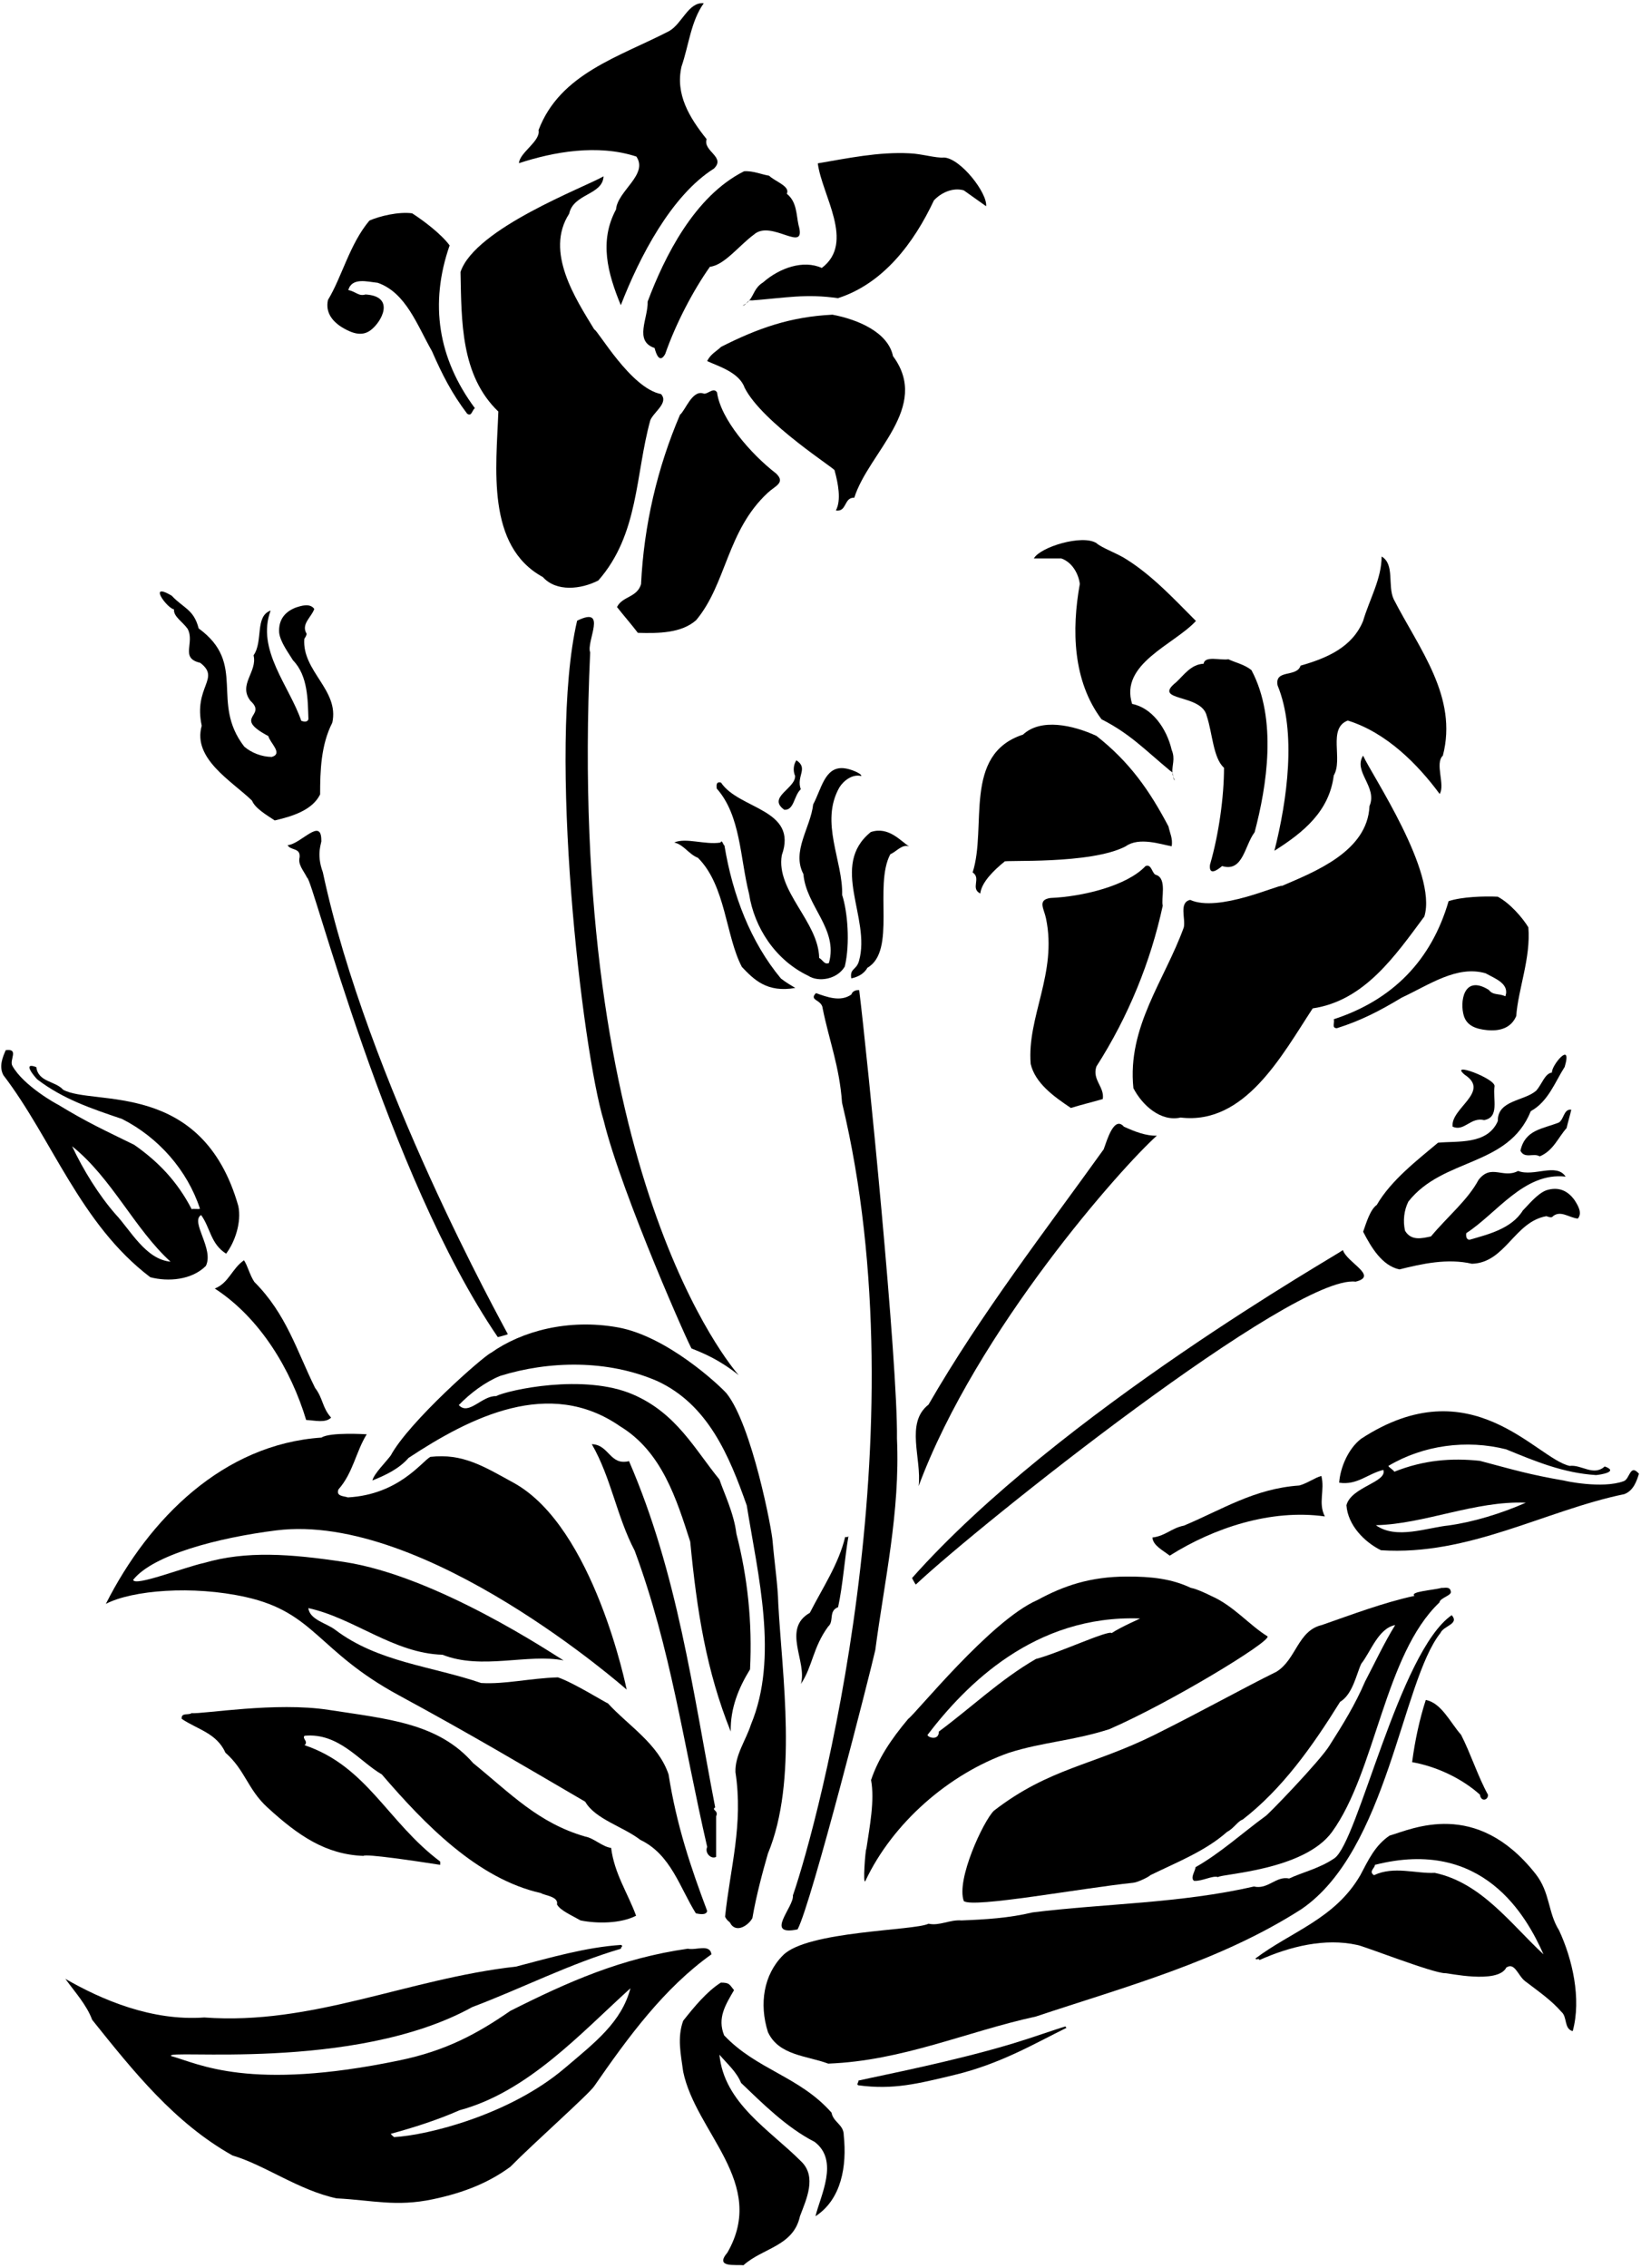 <?xml version="1.0" encoding="UTF-8"?>
<svg xmlns="http://www.w3.org/2000/svg" xmlns:xlink="http://www.w3.org/1999/xlink" width="506pt" height="699pt" viewBox="0 0 506 699" version="1.1">
<g id="surface1">
<path style=" stroke:none;fill-rule:nonzero;fill:rgb(0%,0%,0%);fill-opacity:1;" d="M 241.828 249.602 C 244.898 249.82 244.73 245.32 246.914 243.277 C 245.465 239.156 249.379 236.848 245.562 234.348 C 244.641 235.723 244.484 237.625 245.172 239.176 C 245.301 243.098 236.465 245.754 241.828 249.602 "/>
<path style=" stroke:none;fill-rule:nonzero;fill:rgb(0%,0%,0%);fill-opacity:1;" d="M 222.316 241.211 C 220.84 240.879 220.91 241.895 220.992 243.051 C 228.418 251.41 228.16 264.383 230.977 275.539 C 232.574 285.906 239.098 295.934 249.188 300.758 C 252.395 302.863 258.145 301.879 260.488 297.93 C 262.176 290.824 261.344 280.984 259.676 275.863 C 259.961 265.363 252.727 253.496 258.812 242.734 C 260.121 240.605 262.887 238.52 265.555 239.207 C 265.949 238.598 262.336 236.926 259.965 236.773 C 254.32 236.418 253.309 243.121 250.738 247.961 C 249.93 255.148 244.031 262.402 247.727 269.422 C 248.57 279.402 258.512 286.277 255.609 296.816 C 254.199 297.496 253.645 295.789 252.59 295.281 C 252.391 284.086 239.215 274.672 241.062 263.629 C 246.172 249.297 227.852 249.559 222.316 241.211 "/>
<path style=" stroke:none;fill-rule:nonzero;fill:rgb(0%,0%,0%);fill-opacity:1;" d="M 207.891 259.688 C 210.848 260.355 212.363 263.305 215.207 264.414 C 223.812 272.984 223.727 288.512 228.762 298.055 C 232.531 302.012 236.504 306.043 245.23 304.527 C 243.766 303.621 242.797 303.137 240.809 301.637 C 231.434 290.355 225.906 275.895 223.387 260.641 C 222.93 260.383 222.664 258.656 222.156 259.711 C 217.406 260.477 211.566 258.121 207.891 259.688 "/>
<path style=" stroke:none;fill-rule:nonzero;fill:rgb(0%,0%,0%);fill-opacity:1;" d="M 268.508 256.469 C 255.695 266.824 268.613 282.953 264.879 296.168 C 264.066 299.137 261.98 298.406 262.492 301.574 C 264.645 301.133 266.445 300.117 267.48 298.297 C 276.473 293.102 269.371 273 274.52 263.324 C 276.496 262.461 278.082 260.164 280.316 260.883 C 277.73 259.316 274.055 254.625 268.508 256.469 "/>
<path style=" stroke:none;fill-rule:nonzero;fill:rgb(0%,0%,0%);fill-opacity:1;" d="M 245.938 594.715 C 250.297 586.438 268.445 515.145 269.898 508.609 C 272.656 487.555 277.594 466.066 276.578 443.414 C 276.867 419.891 267.48 325.887 264.93 305.188 C 263.758 305.125 262.773 305.629 262.547 306.52 C 259.223 308.934 255.035 307.336 251.602 306.121 C 249.289 308.465 253.48 308.027 253.684 310.922 C 255.688 320.828 258.859 328.754 259.641 339.91 C 284.18 442.047 252.473 561.172 244.488 584.258 C 244.922 587.742 235.484 596.891 245.938 594.715 "/>
<path style=" stroke:none;fill-rule:nonzero;fill:rgb(0%,0%,0%);fill-opacity:1;" d="M 283.258 458.078 C 301.188 409.871 346.129 359.488 356.727 350.051 C 353.387 350.195 349.758 348.742 346.562 347.289 C 343.516 343.805 341.336 351.5 340.32 354.262 C 322.316 379.379 302.566 404.789 286.305 432.961 C 279.047 438.621 284.273 449.656 283.258 458.078 "/>
<path style=" stroke:none;fill-rule:nonzero;fill:rgb(0%,0%,0%);fill-opacity:1;" d="M 225.031 592.535 C 226.918 596.309 230.984 593.262 232 591.227 C 233.16 584.402 235.195 576.855 236.789 571.336 C 246.086 548.977 241.148 516.305 239.984 494.379 C 239.84 488.57 238.824 481.891 238.242 475.211 C 238.098 471.871 231.855 439.203 224.016 429.473 C 221.547 426.715 205.531 411.828 190.473 409.145 C 175.176 406.418 160.852 410.309 151.414 416.988 C 149.09 418.004 126.148 438.188 120.484 448.641 C 118.742 450.965 115.402 454.156 114.82 456.336 C 118.887 454.738 123.098 452.707 126.004 449.367 C 145.172 436.734 169.418 424.535 191.199 439.637 C 204.121 447.48 208.621 462.145 212.832 475.211 C 214.867 496.41 217.77 514.996 225.32 533.73 C 225.176 526.469 227.789 520.227 231.273 514.562 C 232 500.188 230.547 486.246 227.062 472.742 C 226.336 466.5 223.145 459.965 221.836 456.047 C 214.141 446.609 208.57 435.621 195.191 429.836 C 180.062 423.297 156.715 428.457 152.938 430.344 C 148.582 430.199 144.516 436.445 141.469 433.105 C 144.953 429.473 149.598 425.988 154.246 424.102 C 169.199 419.453 187.277 419.02 202.668 425.699 C 218.352 432.961 224.887 448.785 230.258 464.031 C 233.742 485.668 240.133 510.934 231.562 531.551 C 229.969 536.488 226.629 540.988 226.773 546.215 C 229.242 562.48 225.176 575.547 223.578 590.793 C 223.867 591.52 224.449 592.102 225.031 592.535 "/>
<path style=" stroke:none;fill-rule:nonzero;fill:rgb(0%,0%,0%);fill-opacity:1;" d="M 214.574 589.777 C 215.445 589.922 217.77 590.504 218.062 589.051 C 212.98 575.547 208.621 562.625 206.152 546.941 C 202.961 537.504 193.812 531.984 187.422 525.016 C 186.988 525.016 176.824 518.629 172.031 517.031 C 163.176 517.32 155.77 519.211 148.363 518.773 C 133.117 513.547 116.566 512.383 103.352 502.363 C 100.738 500.332 95.512 499.316 95.074 495.688 C 109.16 498.734 121.355 509.625 136.457 510.062 C 148.508 514.852 162.738 509.625 173.773 511.805 C 170.578 509.914 134.707 485.777 106.109 481.457 C 89.477 478.941 75.91 477.973 62.984 481.746 C 56.887 483.055 41.496 489.152 41.059 486.973 C 47.16 479.277 67.133 473.996 85.203 471.727 C 131.117 465.961 193.23 520.805 193.23 520.805 C 193.23 520.805 183.219 470.695 158.383 457.062 C 149.184 452.012 142.699 447.914 132.684 449.074 C 130.066 450.527 122.953 460.691 107.273 461.562 C 106.109 461.129 103.496 461.273 104.367 459.094 C 108.867 454.012 109.738 447.48 113.078 442.105 C 112.934 442.105 101.754 441.379 99.141 443.121 C 68.938 445.156 45.996 467.953 32.641 494.379 C 40.77 490.168 59.328 488.609 75.762 492.273 C 97.105 497.031 97.906 508.973 122.953 522.547 C 145.652 534.852 161.285 544.184 180.453 555.363 C 183.504 560.734 192.215 563.059 197.441 567.125 C 206.879 571.625 209.641 581.938 214.574 589.777 "/>
<path style=" stroke:none;fill-rule:nonzero;fill:rgb(0%,0%,0%);fill-opacity:1;" d="M 220.82 572.352 C 220.82 568.578 220.82 564.074 220.82 559.863 C 221.691 557.977 219.223 557.977 220.527 557.105 C 213.559 520.949 208.914 484.941 193.957 450.383 C 188.004 451.836 187.859 445.301 182.484 445.156 C 188.438 455.465 190.184 467.516 195.699 477.973 C 206.879 508.172 210.656 537.215 218.062 569.305 C 217.188 571.191 219.367 573.223 220.82 572.352 "/>
<path style=" stroke:none;fill-rule:nonzero;fill:rgb(0%,0%,0%);fill-opacity:1;" d="M 255.379 501.348 C 257.266 499.754 255.379 496.559 258.426 495.395 C 259.879 488.715 260.461 480.297 261.621 473.469 C 261.477 473.906 260.895 473.762 260.605 473.762 C 258.57 482.184 253.637 489.441 249.715 497.137 C 241.004 502.074 248.988 512.238 246.953 519.062 C 250.586 513.691 250.586 507.883 255.379 501.348 "/>
<path style=" stroke:none;fill-rule:nonzero;fill:rgb(0%,0%,0%);fill-opacity:1;" d="M 266.848 579.758 C 275.27 561.898 292.551 546.797 311.133 540.262 C 321.734 536.922 330.738 536.633 342.062 533.004 C 360.793 524.871 391.867 505.996 390.852 504.398 C 385.188 500.914 380.395 494.961 373.426 491.91 C 371.395 490.895 368.777 489.734 367.184 489.441 C 361.375 486.684 355.164 485.914 347.289 485.957 C 336.219 486.02 328.121 488.715 319.848 493.219 C 305.473 499.461 282.238 528.355 280.062 529.809 C 274.688 536.195 270.77 542.148 268.59 548.684 C 269.754 554.93 268.156 563.059 267.141 569.883 C 266.848 569.883 265.977 581.5 266.848 579.758 Z M 351.5 498.879 C 351.789 498.879 345.84 501.348 342.789 503.383 C 341.773 502.363 326.234 509.625 319.41 511.367 C 308.375 517.758 299.52 526.324 289.5 533.73 C 289.5 536.777 285.871 535.473 286.016 534.746 C 297.777 519.355 318.977 497.719 351.5 498.879 "/>
<path style=" stroke:none;fill-rule:nonzero;fill:rgb(0%,0%,0%);fill-opacity:1;" d="M 393.609 515.289 C 383.008 520.516 370.785 527.391 356.004 534.746 C 336.883 544.258 323.621 544.91 306.488 558.121 C 303.293 561.172 294.727 579.469 297.195 586 C 300.246 588.18 332.914 582.082 349.469 580.34 C 350.922 580.191 354.406 578.449 354.695 578.016 C 362.68 574.094 371.684 570.609 378.363 564.656 C 380.395 563.641 381.703 561.316 383.152 560.883 C 395.352 551.441 404.645 538.375 413.211 524.582 C 417.133 522.258 418.293 515.867 419.746 512.82 C 422.648 509.188 424.973 501.93 430.199 500.914 C 426.715 506.574 423.957 512.527 420.906 518.336 C 417.855 525.453 414.082 531.551 410.016 537.938 C 407.258 542.586 390.414 560.012 390.125 559.863 C 383.152 564.945 376.328 571.191 368.633 575.547 C 368.633 576.562 366.891 578.887 368.199 579.758 C 370.812 579.902 373.859 578.016 375.605 578.598 C 376.477 577.578 402.098 576.602 410.742 564.656 C 424.246 545.996 426.859 510.062 443.848 493.941 C 443.992 492.492 447.914 491.766 447.332 490.461 C 447.043 488.859 445.156 489.586 444.574 489.441 C 441.816 490.168 434.555 490.605 436.152 491.91 C 426.715 493.941 417.133 497.574 407.547 500.914 C 400.145 502.656 399.707 511.512 393.609 515.289 "/>
<path style=" stroke:none;fill-rule:nonzero;fill:rgb(0%,0%,0%);fill-opacity:1;" d="M 411.469 572.789 C 406.82 575.98 401.449 577.145 397.527 579.031 C 393.465 578.16 390.996 582.516 386.641 581.5 C 363.844 586.727 340.609 586.727 318.395 589.484 C 311.133 591.227 303.875 591.664 296.469 591.953 C 292.84 591.664 289.789 593.695 286.305 592.973 C 281.949 595.148 248.844 595.148 241.438 602.699 C 235.484 608.652 234.031 617.656 236.789 626.367 C 240.133 633.629 248.844 633.629 255.379 636.094 C 278.32 635.223 298.066 626.223 319.41 621.574 C 346.855 612.426 376.184 604.586 401.305 588.469 C 427.875 570.32 432.23 518.336 444.141 503.383 C 445.156 501.059 450.094 500.621 447.625 497.863 C 431.359 509.188 418.754 567.781 411.469 572.789 "/>
<path style=" stroke:none;fill-rule:nonzero;fill:rgb(0%,0%,0%);fill-opacity:1;" d="M 439.637 524 C 437.75 529.809 436.297 536.488 435.426 543.168 C 442.832 544.473 450.672 548.105 456.336 553.188 C 456.625 555.508 458.949 554.93 458.805 553.188 C 455.754 547.668 453.434 540.406 450.527 534.746 C 447.188 530.969 444.43 524.871 439.637 524 "/>
<path style=" stroke:none;fill-rule:nonzero;fill:rgb(0%,0%,0%);fill-opacity:1;" d="M 179.004 591.953 C 184.086 592.973 191.344 592.973 196.137 590.504 C 193.52 583.387 189.457 577.578 188.438 569.594 C 185.824 569.305 183.066 566.543 180.453 566.109 C 165.934 561.898 157.512 552.895 145.895 543.457 C 135.152 531.113 119.625 529.875 101.32 527.051 C 85.027 524.535 62.84 528.355 59.066 528.066 C 58.047 528.793 55.871 527.773 56.016 529.809 C 60.953 533.148 66.762 534.164 69.52 540.262 C 75.617 545.637 76.34 551.512 82.441 557.105 C 91.98 565.852 100.449 571.625 112.062 572.062 C 112.645 571.336 128.324 573.66 135.73 574.82 C 135.73 574.531 135.73 574.094 135.73 573.805 C 119.469 561.605 113.227 544.473 93.914 537.938 C 95.219 536.777 93.043 535.906 93.914 535.035 C 104.512 534.02 110.902 543.02 117.727 546.941 C 131.086 562.48 147.348 579.176 166.805 583.531 C 167.82 584.258 172.32 584.551 171.742 587.02 C 172.758 588.906 176.242 590.355 179.004 591.953 "/>
<path style=" stroke:none;fill-rule:nonzero;fill:rgb(0%,0%,0%);fill-opacity:1;" d="M 473.469 577.578 C 455.102 554.348 435.426 563.785 428.457 565.816 C 423.957 568.867 421.922 573.367 419.453 578.016 C 411.613 591.52 398.254 595.293 387.074 603.715 C 387.656 604.297 387.945 603.426 388.383 604.152 C 397.82 599.941 408.562 597.328 418.438 599.504 C 420.035 599.648 441.816 608.219 445.59 608.219 C 446.172 608.07 461.855 611.703 464.469 606.473 C 467.078 604.73 468.051 608.988 470.273 610.684 C 474.812 614.145 478.262 616.492 481.453 620.125 C 483.344 621.719 482.184 625.352 484.941 626.078 C 487.699 616.059 484.797 603.715 480.73 595.004 C 477.246 589.484 478.035 583.355 473.469 577.578 Z M 442.395 577.289 C 436.59 577.578 429.766 575.109 423.664 578.016 C 421.922 576.855 423.957 575.836 423.957 574.82 C 457.281 566.324 470.711 590.648 475.938 602.41 C 465.773 592.973 456.77 580.34 442.395 577.289 "/>
<path style=" stroke:none;fill-rule:nonzero;fill:rgb(0%,0%,0%);fill-opacity:1;" d="M 212.105 600.668 C 191.633 603.57 175.227 610.832 157.367 619.832 C 147.059 626.949 137.516 632.109 123.242 635.078 C 76.852 644.734 61.242 636.094 52.82 633.773 C 49.773 631.449 109.211 638.793 145.605 618.672 C 160.996 612.863 175.66 605.312 191.488 600.668 C 191.344 600.086 192.359 599.941 191.488 599.504 C 180.598 600.23 169.711 603.426 159.109 606.184 C 125.566 609.961 96.383 624.336 62.984 621.867 C 46.867 623.027 31.477 616.492 20.152 609.961 C 23.199 614.168 26.684 617.945 28.426 622.594 C 41.207 638.562 53.84 654.391 71.699 664.41 C 81.57 667.312 92.172 675.156 103.785 677.621 C 114.969 678.203 122.102 680.285 133.406 677.914 C 143.32 675.836 150.832 672.688 157.367 667.895 C 164.191 660.926 181.406 645.672 183.211 643.066 C 193.668 627.965 204.703 612.863 219.367 602.41 C 218.934 599.07 214.574 601.246 212.105 600.668 Z M 174.062 637.547 C 157.207 651.844 131.957 658.164 121.504 658.746 C 121.211 658.457 120.777 658.164 120.484 657.73 C 127.453 655.844 135.152 653.375 141.684 650.469 C 162.738 644.809 179.004 626.801 194.395 612.863 C 191.633 623.316 183.574 629.48 174.062 637.547 "/>
<path style=" stroke:none;fill-rule:nonzero;fill:rgb(0%,0%,0%);fill-opacity:1;" d="M 256.395 651.195 C 246.52 640.016 233.309 637.984 223.289 627.383 C 221.109 622.012 223.723 617.945 226.336 613.445 C 224.887 611.703 225.031 611.121 222.27 611.121 C 217.914 613.879 213.996 618.672 210.656 622.883 C 208.77 628.109 209.93 633.191 210.656 638.562 C 214.574 657.441 236.645 672.832 224.305 694.32 C 220.238 699.113 226.773 697.949 229.242 698.242 C 235.195 692.867 244.633 692.434 246.664 683.141 C 248.555 678.059 252.039 670.945 246.953 666.152 C 237.227 656.422 223.289 648.293 221.836 633.336 C 224.449 636.387 227.062 638.562 228.516 642.047 C 235.051 648.293 242.602 655.844 251.164 660.199 C 258.863 666.008 252.91 676.898 251.457 683.141 C 259.441 677.914 261.184 667.75 260.168 658.164 C 260.168 654.828 256.973 654.246 256.395 651.195 "/>
<path style=" stroke:none;fill-rule:nonzero;fill:rgb(0%,0%,0%);fill-opacity:1;" d="M 312.441 629.852 C 294.102 635.398 272.367 639.582 264.672 641.324 C 264.816 641.902 263.945 642.484 264.672 642.773 C 275.414 644.227 282.992 642.297 294.289 639.582 C 308.504 636.164 319.121 629.852 328.848 625.059 C 328.703 624.914 328.559 624.77 328.559 624.625 C 325.508 625.496 318.766 627.941 312.441 629.852 "/>
<path style=" stroke:none;fill-rule:nonzero;fill:rgb(0%,0%,0%);fill-opacity:1;" d="M 361.762 239.414 C 361.805 239.859 361.887 240.285 362.273 240.594 C 362.047 240.184 361.883 239.793 361.762 239.414 "/>
<path style=" stroke:none;fill-rule:nonzero;fill:rgb(0%,0%,0%);fill-opacity:1;" d="M 361.516 238.191 C 361.551 238.586 361.629 238.992 361.762 239.414 C 361.723 238.988 361.711 238.551 361.516 238.191 "/>
<path style=" stroke:none;fill-rule:nonzero;fill:rgb(0%,0%,0%);fill-opacity:1;" d="M 332.961 180 C 330.402 194.164 330.797 209.902 339.648 221.707 C 348.5 226.23 352.828 230.953 360.895 237.645 C 361.215 237.777 361.395 237.973 361.516 238.191 C 361.312 235.895 362.477 233.973 361.289 231.152 C 359.715 224.461 355.191 218.164 349.09 216.984 C 345.156 204.59 362.074 198.688 368.766 191.41 C 362.273 184.918 355.586 177.637 347.52 172.523 C 344.566 170.555 339.844 168.98 338.074 167.406 C 333.746 164.652 320.762 168.59 318.793 172.129 C 320.957 172.129 324.5 172.129 327.254 172.129 C 330.598 173.309 332.566 176.852 332.961 180 "/>
<path style=" stroke:none;fill-rule:nonzero;fill:rgb(0%,0%,0%);fill-opacity:1;" d="M 411.262 239.02 C 414.211 234.102 409.293 224.461 415.59 222.102 C 427.59 225.84 437.23 235.676 443.918 244.727 C 445.688 241.973 442.344 235.281 444.902 232.922 C 449.621 214.82 437.621 200.066 429.754 184.719 C 427.785 180.59 430.145 173.898 426.016 171.539 C 426.016 178.426 422.277 184.719 420.309 191.41 C 416.965 199.477 409.293 202.82 401.031 205.18 C 399.848 208.918 392.965 206.164 393.945 211.281 C 399.848 225.641 396.898 246.691 392.965 262.234 C 402.012 256.531 409.883 250.035 411.262 239.02 "/>
<path style=" stroke:none;fill-rule:nonzero;fill:rgb(0%,0%,0%);fill-opacity:1;" d="M 362.664 210.297 C 354.992 216.395 370.535 213.641 372.109 220.723 C 373.879 226.035 374.078 233.707 377.422 236.66 C 377.422 245.512 375.848 257.121 373.094 266.562 C 372.699 270.105 375.453 268.137 376.832 266.957 C 383.324 268.926 383.719 260.66 386.863 256.531 C 390.602 242.363 393.945 221.707 385.883 206.559 C 383.719 204.789 380.766 204.199 378.797 203.215 C 376.242 203.605 371.52 202.035 371.125 204.59 C 367.191 204.789 365.027 208.133 362.664 210.297 "/>
<path style=" stroke:none;fill-rule:nonzero;fill:rgb(0%,0%,0%);fill-opacity:1;" d="M 302.27 275.418 C 302.66 271.875 306.598 268.137 309.742 265.578 C 309.152 264.988 336.305 266.562 347.125 260.859 C 351.254 257.906 357.945 260.27 361.289 260.859 C 361.684 258.496 360.699 256.727 360.305 254.758 C 354.402 243.547 348.305 234.891 338.074 226.82 C 330.797 223.477 320.957 221.312 315.449 226.43 C 296.758 232.527 304.434 254.957 299.906 268.926 C 302.66 270.695 299.121 273.844 302.27 275.418 "/>
<path style=" stroke:none;fill-rule:nonzero;fill:rgb(0%,0%,0%);fill-opacity:1;" d="M 349.484 335.422 C 352.238 340.734 357.945 345.848 364.043 344.473 C 383.914 346.832 395.324 325.191 404.77 310.828 C 420.703 308.469 430.145 294.695 439.195 282.5 C 443.328 268.926 423.062 239.02 420.309 232.922 C 417.16 237.84 424.836 242.562 422.277 248.465 C 421.688 262.434 405.359 268.727 395.324 273.055 C 394.145 272.66 375.652 281.32 366.992 277.383 C 363.453 278.172 365.617 283.09 365.027 285.844 C 359.125 302.172 347.52 316.535 349.484 335.422 "/>
<path style=" stroke:none;fill-rule:nonzero;fill:rgb(0%,0%,0%);fill-opacity:1;" d="M 317.809 327.945 C 319.188 333.848 324.895 337.98 330.203 341.52 C 333.352 340.535 336.695 339.75 340.039 338.766 C 340.633 335.027 336.695 332.863 338.074 328.734 C 347.91 313.387 354.797 296.469 358.535 279.156 C 357.945 277.188 359.91 270.891 356.566 269.711 C 355.191 269.516 355.191 266.172 353.223 266.957 C 347.52 273.055 333.746 276.398 323.91 276.793 C 319.777 277.383 321.941 280.137 322.531 283.09 C 326.074 300.008 316.629 313.387 317.809 327.945 "/>
<path style=" stroke:none;fill-rule:nonzero;fill:rgb(0%,0%,0%);fill-opacity:1;" d="M 411.262 314.176 C 411.652 315.156 410.473 316.93 412.242 316.93 C 419.719 314.566 425.348 311.637 432.23 307.504 C 440.691 303.57 449.23 297.453 458.082 300.008 C 460.836 301.582 465.559 303.156 464.184 307.094 C 462.02 306.109 460.445 306.895 459.066 305.125 C 451.195 300.207 450.07 309.055 451.395 313.191 C 452.379 316.273 455.258 317.188 458.477 317.52 C 462.367 317.918 465.953 316.93 467.527 313.191 C 468.117 304.926 472.051 295.285 471.266 285.844 C 469.492 282.895 465.559 278.367 461.82 276.398 C 457.688 276.203 450.805 276.398 446.672 277.777 C 441.359 296.074 429.359 308.273 411.262 314.176 "/>
<path style=" stroke:none;fill-rule:nonzero;fill:rgb(0%,0%,0%);fill-opacity:1;" d="M 461.855 345.547 C 458.66 352.953 449.367 351.645 443.414 352.227 C 437.023 357.602 428.895 363.844 424.535 371.395 C 422.504 372.848 421.344 376.766 420.324 379.672 C 422.793 384.461 426.133 390.125 431.508 391.285 C 438.477 389.543 446.316 387.801 453.867 389.543 C 464.176 389.254 466.938 376.621 476.809 374.879 C 477.391 375.023 477.824 375.312 478.551 375.168 C 481.02 372.699 483.926 375.461 486.539 375.605 C 487.988 373.863 486.539 371.539 485.52 369.941 C 483.344 366.895 480.438 365.73 476.809 366.895 C 474.051 367.91 471.289 371.395 469.551 373.137 C 466.062 378.801 458.66 380.539 453.141 382.141 C 452.125 382.141 451.98 380.977 452.125 380.105 C 461.562 374.008 469.984 361.23 482.762 362.684 C 479.859 358.324 473.035 362.828 468.098 360.938 C 463.449 363.406 459.82 358.617 455.898 363.699 C 452.562 369.941 446.316 375.023 441.234 381.121 C 438.477 381.703 435.137 382.574 433.25 379.379 C 432.523 376.328 432.957 372.992 434.266 370.379 C 445.012 356.727 465.047 359.777 472.02 342.496 C 477.391 339.594 479.566 333.352 482.473 328.852 C 484.941 320.43 478.262 328.559 478.551 330.594 C 476.371 330.883 475.504 334.078 473.762 336.109 C 470.129 339.449 461.707 339.016 461.855 345.547 "/>
<path style=" stroke:none;fill-rule:nonzero;fill:rgb(0%,0%,0%);fill-opacity:1;" d="M 447.914 347.289 C 451.543 348.887 453.434 344.242 457.645 345.258 C 462.434 344.387 460.258 338.867 460.836 334.805 C 461.129 332.48 446.461 326.961 451.688 331.316 C 459.676 336.547 447.188 341.629 447.914 347.289 "/>
<path style=" stroke:none;fill-rule:nonzero;fill:rgb(0%,0%,0%);fill-opacity:1;" d="M 480.73 345.984 C 475.648 348.016 470.273 348.16 468.824 354.695 C 470.129 357.309 472.891 355.277 474.777 356.438 C 478.988 354.695 480.438 350.629 483.055 347.727 C 483.488 345.84 484.07 343.949 484.504 342.062 C 482.184 341.773 482.328 344.82 480.73 345.984 "/>
<path style=" stroke:none;fill-rule:nonzero;fill:rgb(0%,0%,0%);fill-opacity:1;" d="M 418.004 395.062 C 425.117 393.32 415.391 389.254 414.082 385.332 C 412.629 386.641 326.598 435.328 281.223 486.418 C 281.223 486.418 282.094 488.137 282.387 488.426 C 301.602 470.359 398.887 392.68 418.004 395.062 "/>
<path style=" stroke:none;fill-rule:nonzero;fill:rgb(0%,0%,0%);fill-opacity:1;" d="M 46.34 393.695 C 51.855 395.148 59.117 394.566 63.473 390.211 C 66.086 384.984 58.574 376.562 62.02 374.527 C 64.926 378.594 64.926 383.387 69.719 386.434 C 72.477 382.805 74.508 376.707 73.492 371.77 C 62.383 332.637 28.77 340.988 19.477 335.906 C 17.008 333.145 11.781 333.582 11.199 328.934 C 6.699 327.191 10.621 331.84 11.492 332.711 C 19.477 338.809 28.191 341.715 37.629 344.906 C 48.809 350.57 57.738 360.66 61.656 372.566 C 61.367 372.859 59.406 372.461 59.117 372.75 C 54.617 364.035 48.664 357.977 41.402 352.895 C 31.965 348.246 27.316 346.215 17.734 340.406 C 17.879 340.551 7.234 334.77 3.797 328.5 C 2.82 326.719 5.973 323.129 1.762 323.707 C 0.891 325.742 -0.414 328.645 1.035 331.402 C 16.137 351.152 24.703 377.285 46.34 393.695 Z M 22.234 353.328 C 34.434 363.059 41.547 378.887 52.582 388.902 C 44.887 388.176 40.242 379.176 35.594 374.238 C 30.512 368.43 25.723 360.734 22.234 353.328 "/>
<path style=" stroke:none;fill-rule:nonzero;fill:rgb(0%,0%,0%);fill-opacity:1;" d="M 75.234 388.469 C 71.461 391.082 70.59 395.438 66.23 397.18 C 80.316 406.328 89.754 422.301 94.402 437.691 C 97.16 437.836 100.355 438.707 102.098 436.965 C 99.34 433.914 99.629 431.012 97.16 427.816 C 91.496 416.348 88.301 405.02 78.43 395.148 C 76.977 392.969 76.395 390.211 75.234 388.469 "/>
<path style=" stroke:none;fill-rule:nonzero;fill:rgb(0%,0%,0%);fill-opacity:1;" d="M 500.695 456.551 C 493.988 459.023 482.16 456.406 482.363 456.391 C 471.32 454.488 466.48 452.973 456.309 450.289 C 447.496 449.359 439.023 450.031 429.914 453.652 C 429.883 453.242 428.145 452.258 428.113 451.848 C 438.883 445.434 452.242 443.676 464.398 446.738 C 473.617 450.52 482.098 454.043 492.125 454.68 C 493.355 454.594 499.359 453.66 494.82 452.02 C 491.336 455.145 487.676 451.387 484.004 451.852 C 473.652 449.59 453.762 421.234 419.707 443.48 C 415.699 446.539 413.234 452.477 412.934 457.027 C 418.551 457.867 421.695 454.254 426.555 453.09 C 427.824 456.887 416.629 458.312 415.172 463.973 C 415.602 470.117 420.699 475.32 425.816 477.844 C 452.906 479.652 476.52 465.547 500.871 460.551 C 503.777 459.422 504.695 456.371 505.371 454.27 C 502.574 451.066 502.602 455.848 500.695 456.551 Z M 446.688 470.207 C 439.941 470.887 430.531 474.633 424.246 470.129 C 439.148 469.809 454.902 462.531 470.488 463.191 C 463 466.492 454.336 469.156 446.688 470.207 "/>
<path style=" stroke:none;fill-rule:nonzero;fill:rgb(0%,0%,0%);fill-opacity:1;" d="M 407.438 454.941 C 405.418 455.492 403.168 457.195 400.645 457.887 C 386.715 458.859 376.871 465.312 365.074 470.254 C 361.113 471.047 359.43 473.43 355.348 473.922 C 355.52 476.379 358.5 477.816 360.68 479.516 C 374.281 470.949 391.883 465.086 408.516 467.422 C 406.371 463.25 408.57 459.391 407.438 454.941 "/>
<path style=" stroke:none;fill-rule:nonzero;fill:rgb(0%,0%,0%);fill-opacity:1;" d="M 177.953 191.332 C 168.742 230.777 179.516 323.809 186.168 345.484 C 191.777 368.328 213.273 416.586 213.273 415.668 C 216.902 417.121 221.742 419.059 227.793 423.898 C 225.809 421.652 174.551 362.188 181.977 201.09 C 180.684 197.824 187.527 186.605 177.953 191.332 "/>
<path style=" stroke:none;fill-rule:nonzero;fill:rgb(0%,0%,0%);fill-opacity:1;" d="M 253.395 82.594 C 247.742 80.027 240.406 82.539 235.25 87.078 C 232.648 88.691 232.48 90.934 230.988 92.688 C 231.215 92.578 231.473 92.527 231.812 92.602 C 242.262 91.816 248.523 90.477 258.359 91.914 C 272.414 87.414 281.848 74.812 287.965 61.781 C 290.109 59.445 293.766 57.695 297.176 58.672 C 299.422 60.266 302.309 62.316 304.07 63.57 C 304.52 59.543 296.211 48.816 291.09 48.555 C 288.73 48.812 283.973 47.363 280.426 47.258 C 270.887 46.758 261.219 48.816 252.168 50.352 C 253.406 60.16 263.781 74.77 253.395 82.594 "/>
<path style=" stroke:none;fill-rule:nonzero;fill:rgb(0%,0%,0%);fill-opacity:1;" d="M 230.074 93.543 C 230.43 93.277 230.73 92.988 230.988 92.688 C 230.621 92.867 230.355 93.219 230.074 93.543 "/>
<path style=" stroke:none;fill-rule:nonzero;fill:rgb(0%,0%,0%);fill-opacity:1;" d="M 230.074 93.543 C 229.762 93.781 229.402 94.008 228.98 94.211 C 229.469 94.18 229.785 93.879 230.074 93.543 "/>
<path style=" stroke:none;fill-rule:nonzero;fill:rgb(0%,0%,0%);fill-opacity:1;" d="M 196.223 48.258 C 199.988 53.828 190.395 58.84 189.953 64.559 C 184.695 74.34 187.352 84.188 191.426 94.078 C 197.219 79.133 207.004 60.262 220.133 51.969 C 223.895 48.367 216.688 46.629 217.887 42.895 C 212.52 36.188 208.199 29.016 210.145 20.504 C 212.414 13.91 213.012 6.613 217 1 C 212.266 0.531 210.316 7.352 206.32 9.582 C 191.02 17.535 172.688 22.617 166.059 40.105 C 166.777 43.512 160.176 47.027 160.023 50.301 C 170.719 46.797 184.273 44.355 196.223 48.258 "/>
<path style=" stroke:none;fill-rule:nonzero;fill:rgb(0%,0%,0%);fill-opacity:1;" d="M 199.703 92.961 C 199.875 98.152 195.41 105.117 201.844 107.27 C 202.281 109.031 203.391 112.23 205.117 109.113 C 208.344 99.82 213.781 89.445 218.906 82.23 C 223.344 81.762 227.945 75.617 232.465 72.312 C 237.852 67.449 248.926 78.695 246.203 69.281 C 245.531 66.148 245.703 62.172 242.609 59.73 C 243.77 57.418 239.008 55.969 237.152 54.164 C 234.98 53.828 232.23 52.602 229.441 52.789 C 214.094 60.469 204.855 79.246 199.703 92.961 "/>
<path style=" stroke:none;fill-rule:nonzero;fill:rgb(0%,0%,0%);fill-opacity:1;" d="M 256.684 96.996 C 243.672 97.645 233.688 101.172 222.379 106.898 C 220.922 108.273 219.094 109.148 218.047 111.301 C 221.113 112.754 227.938 114.703 229.594 119.504 C 235.113 130.418 258.156 144.859 257.336 144.996 C 258.422 148.906 259.465 154.23 257.734 157.348 C 261.211 157.887 260.148 153.27 263.418 153.422 C 267.816 139.41 287.059 125.57 275.355 109.773 C 273.824 102.414 264.555 98.484 256.684 96.996 "/>
<path style=" stroke:none;fill-rule:nonzero;fill:rgb(0%,0%,0%);fill-opacity:1;" d="M 167.383 177.871 C 171.559 182.527 179.172 181.66 184.492 178.926 C 197.031 164.664 195.887 146.234 200.531 129.504 C 201.645 126.918 206.258 124.16 203.824 121.469 C 194.488 119.664 184.426 101.898 183.234 101.535 C 177.562 92.195 167.895 77.609 175.504 65.879 C 176.836 59.586 185.824 60.18 186.105 54.348 C 180.328 57.723 146.492 70.367 142 83.828 C 142.312 99.016 142.039 115.711 153.664 126.863 C 153.047 144.039 149.816 168.289 167.383 177.871 "/>
<path style=" stroke:none;fill-rule:nonzero;fill:rgb(0%,0%,0%);fill-opacity:1;" d="M 216.77 121.25 C 213.359 120.277 211.316 126.551 209.695 127.812 C 202.719 144.09 198.535 161.871 197.668 180.078 C 196.398 184.242 191.938 183.73 190.254 187.117 C 192.41 189.859 194.684 192.438 196.68 195.062 C 203.059 195.25 210.105 195.184 214.645 191.172 C 224.039 179.984 224.086 163.609 236.77 151.867 C 238.961 149.805 242.32 148.812 239.293 145.938 C 231.5 139.922 222.211 129.219 221.09 120.941 C 219.941 119.16 218.008 121.887 216.77 121.25 "/>
<path style=" stroke:none;fill-rule:nonzero;fill:rgb(0%,0%,0%);fill-opacity:1;" d="M 106.004 101.215 C 108.82 102.809 111.695 103.73 114.281 101.785 C 117.758 99.18 121.965 91.316 112.699 90.77 C 110.551 91.414 109.723 89.859 107.391 89.41 C 108.547 85.402 113.305 86.855 116.465 87.168 C 125.16 90.211 128.578 100.141 133.195 108.246 C 136.418 115.602 139.309 121.25 144.035 127.504 C 145.48 128.531 145.543 126.402 146.434 125.828 C 135.094 110.535 132.375 93.645 138.641 75.648 C 136.066 72.137 130.57 67.988 127.086 65.754 C 122.898 65.195 117.07 66.605 113.918 67.984 C 107.809 75.23 105.434 85.367 101.133 92.445 C 100.25 96.402 102.598 99.285 106.004 101.215 "/>
<path style=" stroke:none;fill-rule:nonzero;fill:rgb(0%,0%,0%);fill-opacity:1;" d="M 53.66 187.824 C 53.41 190.008 56.297 191.633 57.844 193.816 C 60.199 198.152 55.363 202.855 61.738 204.305 C 68.141 209.207 59.594 211.605 62.203 223.699 C 59.297 233.863 71.453 240.73 77.715 246.793 C 78.629 249.121 82.148 251.199 84.715 252.895 C 89.965 251.668 96.27 249.809 98.707 244.879 C 98.715 237.695 98.934 229.668 102.461 222.77 C 104.691 212.699 93.113 206.945 93.828 196.945 C 94.109 196.418 94.496 196.066 94.531 195.328 C 92.738 192.332 96.121 190.188 96.902 187.688 C 95.566 185.855 92.957 186.695 91.16 187.293 C 87.672 188.664 85.84 191.195 86.082 195 C 86.395 197.922 89.102 201.449 90.367 203.562 C 95.012 208.32 94.898 215.93 95.102 221.668 C 94.855 222.652 93.695 222.512 92.883 222.16 C 89.27 211.52 78.926 200.238 83.449 188.199 C 78.516 189.957 81.219 197.672 78.184 202 C 79.449 207.105 73.293 211.035 77.27 216.078 C 82.508 220.836 71.492 220.906 82.742 226.895 C 83.289 229.074 87.359 232.27 83.801 233.32 C 80.668 233.281 77.535 232.047 75.316 230.141 C 64.699 216.395 76.316 204.676 61.254 193.703 C 59.746 187.789 56.582 187.512 52.922 183.598 C 45.355 179.152 51.617 187.613 53.66 187.824 "/>
<path style=" stroke:none;fill-rule:nonzero;fill:rgb(0%,0%,0%);fill-opacity:1;" d="M 99.078 259.078 C 99.121 251.754 92.809 260.199 88.688 260.512 C 89.602 262.238 92.699 261.219 92.379 264.281 C 91.816 266.535 93.609 268.336 94.699 270.555 C 96.281 270.203 119.375 362.188 153.496 412.156 C 153.496 412.156 156.242 411.473 156.594 411.262 C 154.887 407.898 113.297 333.312 99.543 268.852 C 97.367 262.965 99.301 259.688 99.078 259.078 "/>
</g>
</svg>
